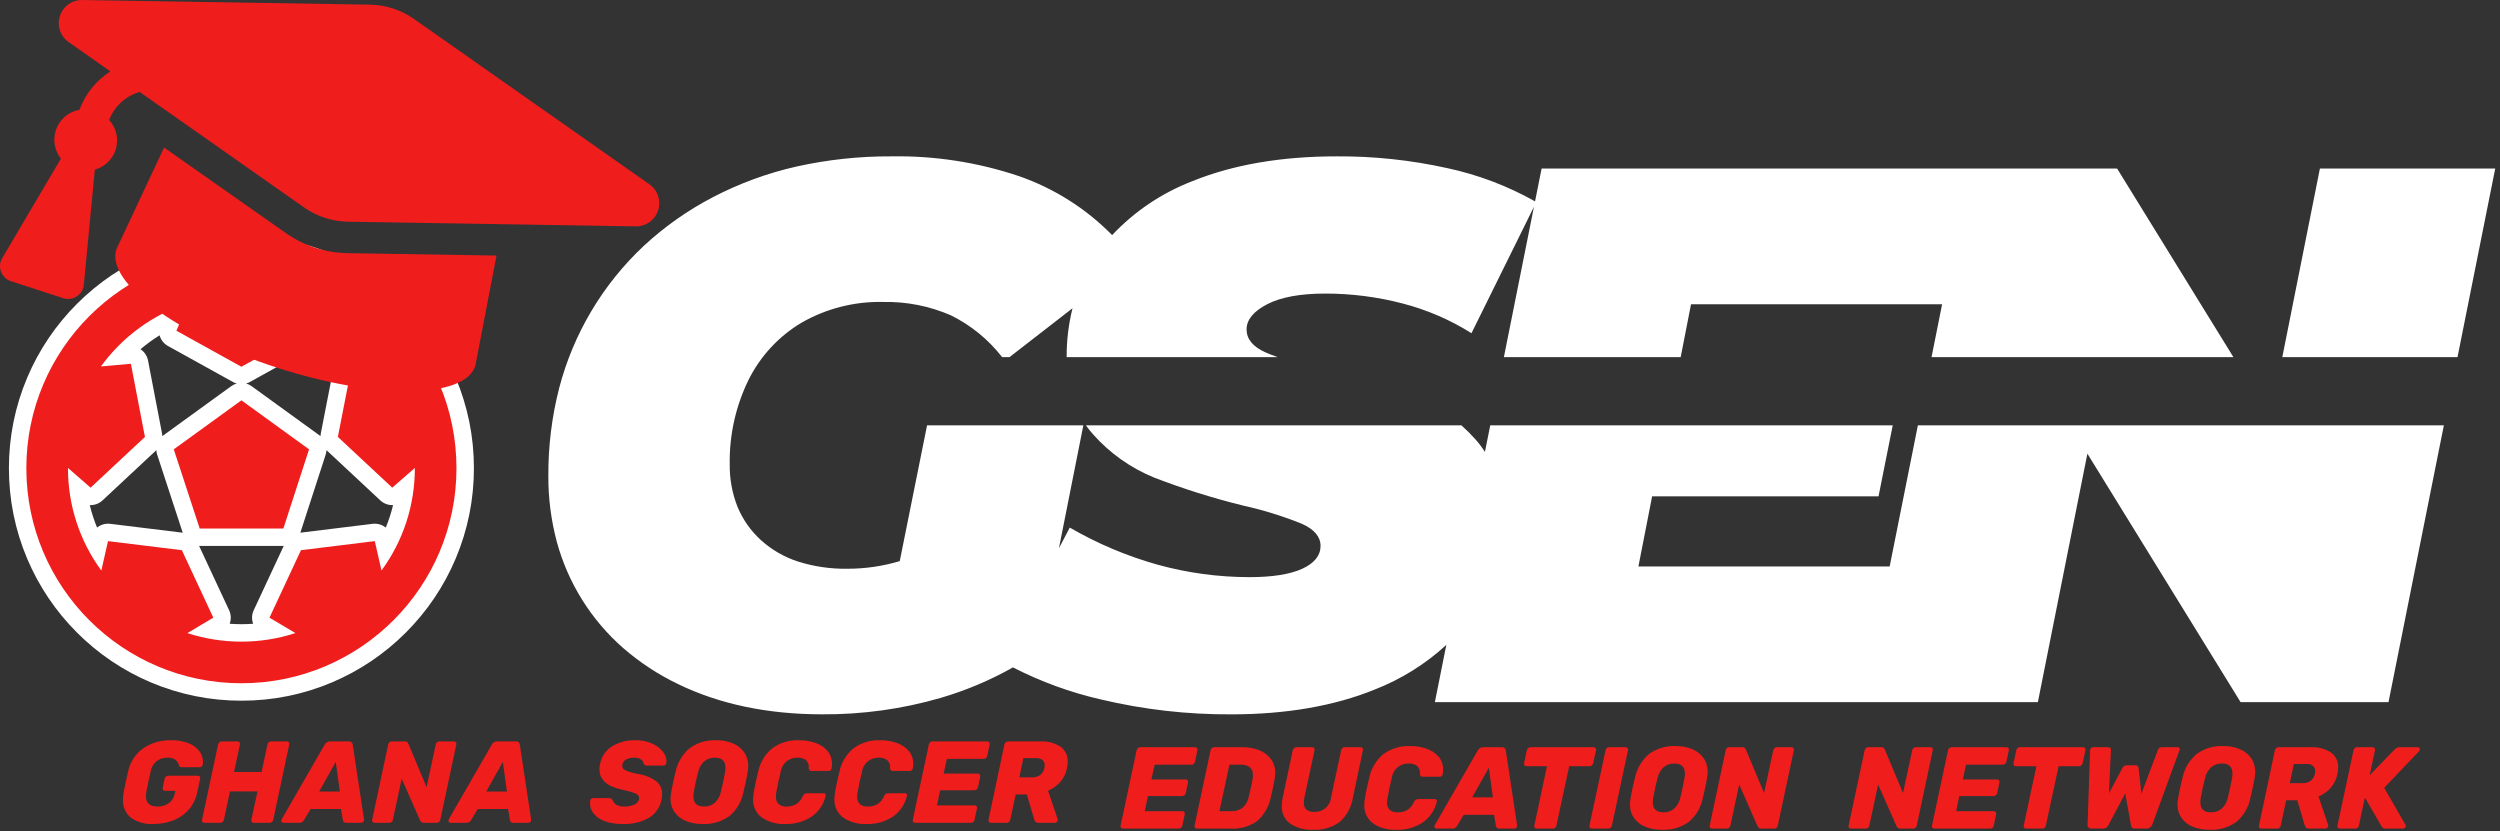 <?xml version="1.0" encoding="UTF-8" standalone="no"?><!DOCTYPE svg PUBLIC "-//W3C//DTD SVG 1.1//EN" "http://www.w3.org/Graphics/SVG/1.1/DTD/svg11.dtd"><svg width="100%" height="100%" viewBox="0 0 430 143" version="1.1" xmlns="http://www.w3.org/2000/svg" xmlns:xlink="http://www.w3.org/1999/xlink" xml:space="preserve" xmlns:serif="http://www.serif.com/" style="fill-rule:evenodd;clip-rule:evenodd;stroke-linejoin:round;stroke-miterlimit:1.414;"><rect x="0" y="0" width="430" height="143" fill="#333333" stroke="none"/><g><path d="M26.391,141.723c-1.378,0.089 -2.746,-0.292 -3.88,-1.08c-0.926,-0.762 -1.432,-1.923 -1.36,-3.12c0.003,-0.416 0.043,-0.831 0.12,-1.24c0.2,-1.093 0.46,-2.313 0.78,-3.66c0.346,-1.577 1.265,-2.972 2.58,-3.91c1.419,-0.96 3.107,-1.447 4.82,-1.39c1.024,-0.027 2.044,0.15 3,0.52c0.732,0.276 1.373,0.75 1.85,1.37c0.389,0.516 0.603,1.144 0.61,1.79c0.006,0.174 -0.008,0.349 -0.04,0.52c-0.015,0.124 -0.08,0.236 -0.18,0.31c-0.095,0.082 -0.215,0.128 -0.34,0.13l-3.1,0c-0.105,0.007 -0.209,-0.017 -0.3,-0.07c-0.072,-0.053 -0.128,-0.126 -0.16,-0.21c-0.08,-0.373 -0.28,-0.711 -0.57,-0.96c-0.406,-0.3 -0.907,-0.442 -1.41,-0.4c-1.436,-0.075 -2.705,0.976 -2.9,2.4c-0.24,1 -0.487,2.153 -0.74,3.46c-0.043,0.245 -0.07,0.492 -0.08,0.74c0,1.2 0.667,1.8 2,1.8c0.695,0.02 1.378,-0.184 1.95,-0.58c0.565,-0.428 0.942,-1.059 1.05,-1.76l0.08,-0.36l-1.8,0c-0.128,0.009 -0.252,-0.048 -0.33,-0.15c-0.075,-0.108 -0.093,-0.246 -0.05,-0.37l0.32,-1.56c0.026,-0.146 0.104,-0.277 0.22,-0.37c0.111,-0.096 0.253,-0.15 0.4,-0.15l5.1,0c0.128,-0.008 0.252,0.048 0.33,0.15c0.075,0.108 0.1,0.243 0.07,0.37l-0.5,2.32c-0.214,1.08 -0.699,2.089 -1.41,2.93c-0.713,0.829 -1.615,1.474 -2.63,1.88c-1.113,0.445 -2.302,0.666 -3.5,0.65Zm8.78,-0.2c-0.129,0.008 -0.254,-0.044 -0.34,-0.14c-0.082,-0.1 -0.112,-0.234 -0.08,-0.36l2.76,-12.98c0.026,-0.146 0.104,-0.277 0.22,-0.37c0.111,-0.096 0.253,-0.15 0.4,-0.15l2.72,0c0.131,-0.007 0.257,0.049 0.34,0.15c0.081,0.105 0.111,0.241 0.08,0.37l-1.02,4.74l4.74,0l1.02,-4.74c0.025,-0.144 0.099,-0.275 0.21,-0.37c0.106,-0.097 0.246,-0.151 0.39,-0.15l2.74,0c0.128,-0.008 0.252,0.048 0.33,0.15c0.075,0.108 0.1,0.243 0.07,0.37l-2.76,12.98c-0.025,0.144 -0.104,0.273 -0.22,0.36c-0.107,0.089 -0.241,0.138 -0.38,0.14l-2.74,0c-0.131,0.007 -0.257,-0.049 -0.34,-0.15c-0.08,-0.098 -0.109,-0.227 -0.08,-0.35l1.06,-4.9l-4.74,0l-1.04,4.9c-0.025,0.144 -0.104,0.273 -0.22,0.36c-0.113,0.091 -0.255,0.141 -0.4,0.14l-2.72,0Zm13.6,0c-0.105,0.006 -0.207,-0.034 -0.28,-0.11c-0.067,-0.074 -0.103,-0.17 -0.1,-0.27c0.003,-0.077 0.023,-0.152 0.06,-0.22l7.38,-12.82c0.171,-0.352 0.529,-0.577 0.92,-0.58l3.24,0c0.023,-0.003 0.047,-0.004 0.07,-0.004c0.325,0 0.596,0.26 0.61,0.584l1.94,12.82c0.022,0.157 -0.022,0.316 -0.12,0.44c-0.09,0.105 -0.222,0.164 -0.36,0.16l-2.54,0c-0.025,0.004 -0.051,0.006 -0.077,0.006c-0.276,0 -0.512,-0.211 -0.543,-0.486l-0.32,-1.9l-5.22,0l-1.16,1.94c-0.154,0.274 -0.446,0.443 -0.76,0.44l-2.74,0Zm6.12,-5.38l3.56,0l-0.7,-5.1l-2.86,5.1Zm9.54,5.38c-0.129,0.008 -0.254,-0.044 -0.34,-0.14c-0.082,-0.1 -0.112,-0.234 -0.08,-0.36l2.76,-12.98c0.025,-0.144 0.099,-0.275 0.21,-0.37c0.106,-0.097 0.246,-0.151 0.39,-0.15l2.24,0c0.27,-0.039 0.532,0.121 0.62,0.38l3.14,7.5l1.58,-7.36c0.025,-0.144 0.099,-0.275 0.21,-0.37c0.106,-0.097 0.246,-0.151 0.39,-0.15l2.54,0c0.128,-0.008 0.252,0.048 0.33,0.15c0.075,0.108 0.1,0.243 0.07,0.37l-2.76,12.96c-0.025,0.144 -0.099,0.275 -0.21,0.37c-0.106,0.097 -0.246,0.151 -0.39,0.15l-2.24,0c-0.142,0.013 -0.285,-0.026 -0.4,-0.11c-0.085,-0.08 -0.159,-0.17 -0.22,-0.27l-3.18,-7.2l-1.52,7.08c-0.025,0.144 -0.104,0.273 -0.22,0.36c-0.107,0.089 -0.241,0.138 -0.38,0.14l-2.54,0Zm13.08,0c-0.105,0.006 -0.207,-0.034 -0.28,-0.11c-0.067,-0.074 -0.103,-0.17 -0.1,-0.27c0.003,-0.077 0.023,-0.152 0.06,-0.22l7.38,-12.82c0.171,-0.352 0.529,-0.577 0.92,-0.58l3.24,0c0.023,-0.003 0.047,-0.004 0.07,-0.004c0.325,0 0.596,0.26 0.61,0.584l1.94,12.82c0.022,0.157 -0.022,0.316 -0.12,0.44c-0.09,0.105 -0.222,0.164 -0.36,0.16l-2.54,0c-0.025,0.004 -0.051,0.006 -0.077,0.006c-0.276,0 -0.512,-0.211 -0.543,-0.486l-0.32,-1.9l-5.22,0l-1.16,1.94c-0.154,0.274 -0.446,0.443 -0.76,0.44l-2.74,0Zm6.12,-5.38l3.56,0l-0.7,-5.1l-2.86,5.1Z" style="fill:#f01d1d;fill-rule:nonzero;"/><path d="M107.061,141.723c-1.034,0.025 -2.064,-0.137 -3.04,-0.48c-0.739,-0.25 -1.395,-0.696 -1.9,-1.29c-0.414,-0.504 -0.64,-1.137 -0.64,-1.79c0.004,-0.16 0.018,-0.321 0.04,-0.48c0.013,-0.119 0.074,-0.228 0.17,-0.3c0.092,-0.077 0.209,-0.12 0.33,-0.12l2.68,0c0.135,-0.008 0.269,0.019 0.39,0.08c0.108,0.075 0.199,0.17 0.27,0.28c0.116,0.332 0.347,0.612 0.65,0.79c0.412,0.228 0.88,0.335 1.35,0.31c0.601,0.024 1.199,-0.089 1.75,-0.33c0.396,-0.162 0.695,-0.498 0.81,-0.91c0.015,-0.072 0.022,-0.146 0.02,-0.22c-0.022,-0.364 -0.271,-0.676 -0.62,-0.78c-0.726,-0.279 -1.476,-0.493 -2.24,-0.64c-2.653,-0.547 -3.98,-1.72 -3.98,-3.52c0.001,-0.33 0.041,-0.659 0.12,-0.98c0.241,-1.215 0.967,-2.281 2.01,-2.95c1.246,-0.76 2.691,-1.133 4.15,-1.07c0.935,-0.016 1.862,0.168 2.72,0.54c0.723,0.303 1.363,0.772 1.87,1.37c0.411,0.462 0.648,1.053 0.67,1.67c-0.005,0.114 -0.019,0.228 -0.04,0.34c-0.025,0.116 -0.08,0.223 -0.16,0.31c-0.076,0.085 -0.186,0.133 -0.3,0.13l-2.84,0c-0.256,0.021 -0.498,-0.124 -0.6,-0.36c-0.037,-0.297 -0.211,-0.56 -0.47,-0.71c-0.339,-0.207 -0.733,-0.308 -1.13,-0.29c-0.481,-0.021 -0.96,0.083 -1.39,0.3c-0.34,0.183 -0.585,0.504 -0.67,0.88c-0.015,0.072 -0.022,0.146 -0.02,0.22c0.015,0.342 0.231,0.645 0.55,0.77c0.63,0.276 1.292,0.474 1.97,0.59c1.184,0.151 2.316,0.583 3.3,1.26c0.68,0.532 1.066,1.357 1.04,2.22c0.005,0.33 -0.029,0.658 -0.1,0.98c-0.241,1.297 -1.024,2.433 -2.15,3.12c-1.396,0.77 -2.978,1.137 -4.57,1.06Zm13.74,0c-0.954,0.016 -1.901,-0.154 -2.79,-0.5c-0.776,-0.3 -1.452,-0.813 -1.95,-1.48c-0.495,-0.7 -0.747,-1.543 -0.72,-2.4c0.007,-0.355 0.04,-0.71 0.1,-1.06c0.227,-1.293 0.473,-2.447 0.74,-3.46c0.325,-1.599 1.173,-3.045 2.41,-4.11c1.342,-0.986 2.986,-1.478 4.65,-1.39c0.952,-0.014 1.897,0.163 2.78,0.52c0.785,0.314 1.465,0.845 1.96,1.53c0.492,0.713 0.744,1.564 0.72,2.43c-0.006,0.342 -0.039,0.683 -0.1,1.02c-0.187,1.08 -0.433,2.233 -0.74,3.46c-0.315,1.597 -1.166,3.04 -2.41,4.09c-1.353,0.962 -2.993,1.437 -4.65,1.35Zm0.3,-3c0.666,0.019 1.317,-0.205 1.83,-0.63c0.553,-0.513 0.928,-1.189 1.07,-1.93c0.293,-1.213 0.527,-2.307 0.7,-3.28c0.054,-0.27 0.08,-0.545 0.08,-0.82c0,-1.16 -0.607,-1.74 -1.82,-1.74c-0.666,-0.019 -1.317,0.205 -1.83,0.63c-0.553,0.513 -0.928,1.189 -1.07,1.93c-0.227,0.84 -0.467,1.933 -0.72,3.28c-0.054,0.27 -0.081,0.545 -0.08,0.82c0,1.16 0.613,1.74 1.84,1.74Zm13.92,3c-1.415,0.073 -2.816,-0.317 -3.99,-1.11c-1,-0.754 -1.56,-1.96 -1.49,-3.21c0.005,-0.369 0.039,-0.736 0.1,-1.1c0.16,-0.96 0.413,-2.147 0.76,-3.56c0.325,-1.584 1.182,-3.011 2.43,-4.04c1.342,-0.971 2.975,-1.457 4.63,-1.38c0.971,-0.012 1.936,0.151 2.85,0.48c0.792,0.273 1.496,0.753 2.04,1.39c0.501,0.61 0.768,1.381 0.75,2.17c0.002,0.275 -0.025,0.55 -0.08,0.82c-0.024,0.115 -0.084,0.22 -0.17,0.3c-0.084,0.079 -0.195,0.122 -0.31,0.12l-2.88,0c-0.145,0.012 -0.29,-0.027 -0.41,-0.11c-0.102,-0.111 -0.156,-0.259 -0.15,-0.41c0.065,-0.505 -0.118,-1.012 -0.49,-1.36c-0.425,-0.292 -0.936,-0.433 -1.45,-0.4c-1.47,-0.05 -2.745,1.058 -2.9,2.52c-0.28,1.107 -0.52,2.227 -0.72,3.36c-0.053,0.264 -0.08,0.531 -0.08,0.8c-0.044,0.483 0.124,0.961 0.46,1.31c0.394,0.302 0.885,0.448 1.38,0.41c0.569,0.014 1.132,-0.124 1.63,-0.4c0.509,-0.324 0.904,-0.8 1.13,-1.36c0.063,-0.16 0.166,-0.301 0.3,-0.41c0.132,-0.08 0.286,-0.118 0.44,-0.11l2.88,0c0.107,-0.006 0.21,0.039 0.28,0.12c0.067,0.084 0.09,0.196 0.06,0.3c-0.33,1.449 -1.185,2.725 -2.4,3.58c-1.362,0.897 -2.971,1.344 -4.6,1.28Zm13.98,0c-1.415,0.073 -2.816,-0.317 -3.99,-1.11c-1,-0.754 -1.56,-1.96 -1.49,-3.21c0.005,-0.369 0.039,-0.736 0.1,-1.1c0.16,-0.96 0.413,-2.147 0.76,-3.56c0.325,-1.584 1.182,-3.011 2.43,-4.04c1.342,-0.971 2.975,-1.457 4.63,-1.38c0.971,-0.012 1.936,0.151 2.85,0.48c0.792,0.273 1.496,0.753 2.04,1.39c0.501,0.61 0.768,1.381 0.75,2.17c0.002,0.275 -0.025,0.55 -0.08,0.82c-0.024,0.115 -0.084,0.22 -0.17,0.3c-0.084,0.079 -0.195,0.122 -0.31,0.12l-2.88,0c-0.145,0.012 -0.29,-0.027 -0.41,-0.11c-0.102,-0.111 -0.156,-0.259 -0.15,-0.41c0.065,-0.505 -0.118,-1.012 -0.49,-1.36c-0.425,-0.292 -0.936,-0.433 -1.45,-0.4c-1.47,-0.05 -2.745,1.058 -2.9,2.52c-0.28,1.107 -0.52,2.227 -0.72,3.36c-0.053,0.264 -0.08,0.531 -0.08,0.8c-0.044,0.483 0.124,0.961 0.46,1.31c0.394,0.302 0.885,0.448 1.38,0.41c0.569,0.014 1.132,-0.124 1.63,-0.4c0.509,-0.324 0.904,-0.8 1.13,-1.36c0.063,-0.16 0.166,-0.301 0.3,-0.41c0.132,-0.08 0.286,-0.118 0.44,-0.11l2.88,0c0.107,-0.006 0.21,0.039 0.28,0.12c0.067,0.084 0.09,0.196 0.06,0.3c-0.33,1.449 -1.185,2.725 -2.4,3.58c-1.362,0.897 -2.971,1.344 -4.6,1.28Zm8.42,-0.2c-0.129,0.008 -0.254,-0.044 -0.34,-0.14c-0.082,-0.1 -0.112,-0.234 -0.08,-0.36l2.76,-12.98c0.026,-0.146 0.104,-0.277 0.22,-0.37c0.111,-0.096 0.253,-0.15 0.4,-0.15l9.44,0c0.128,-0.008 0.252,0.048 0.33,0.15c0.075,0.108 0.1,0.243 0.07,0.37l-0.42,1.98c-0.025,0.144 -0.104,0.273 -0.22,0.36c-0.113,0.091 -0.255,0.141 -0.4,0.14l-6.32,0l-0.56,2.54l5.9,0c0.128,-0.008 0.252,0.048 0.33,0.15c0.075,0.108 0.1,0.243 0.07,0.37l-0.38,1.82c-0.026,0.146 -0.104,0.277 -0.22,0.37c-0.111,0.097 -0.253,0.15 -0.4,0.15l-5.9,0l-0.54,2.6l6.48,0c0.128,-0.008 0.252,0.048 0.33,0.15c0.075,0.108 0.1,0.243 0.07,0.37l-0.42,1.98c-0.025,0.144 -0.104,0.273 -0.22,0.36c-0.107,0.089 -0.241,0.138 -0.38,0.14l-9.6,0Zm12.98,0c-0.12,0.006 -0.235,-0.046 -0.31,-0.14c-0.076,-0.103 -0.101,-0.236 -0.07,-0.36l2.74,-12.98c0.026,-0.146 0.104,-0.277 0.22,-0.37c0.111,-0.096 0.253,-0.15 0.4,-0.15l5.5,0c1.238,-0.076 2.47,0.239 3.52,0.9c0.823,0.594 1.29,1.567 1.24,2.58c-0.003,0.37 -0.043,0.738 -0.12,1.1c-0.161,0.881 -0.555,1.702 -1.14,2.38c-0.583,0.66 -1.308,1.18 -2.12,1.52l1.66,4.88c0.025,0.071 0.032,0.146 0.02,0.22c-0.026,0.119 -0.094,0.226 -0.19,0.3c-0.093,0.077 -0.209,0.12 -0.33,0.12l-2.82,0c-0.336,0.027 -0.641,-0.208 -0.7,-0.54l-1.28,-4.34l-1.92,0l-0.94,4.38c-0.025,0.144 -0.104,0.273 -0.22,0.36c-0.113,0.091 -0.255,0.141 -0.4,0.14l-2.74,0Zm7.14,-7.82c0.502,0.023 0.997,-0.129 1.4,-0.43c0.368,-0.3 0.616,-0.722 0.7,-1.19c0.031,-0.151 0.044,-0.306 0.04,-0.46c0.016,-0.335 -0.116,-0.66 -0.36,-0.89c-0.306,-0.242 -0.692,-0.359 -1.08,-0.33l-2.22,0l-0.7,3.3l2.22,0Z" style="fill:#f01d1d;fill-rule:nonzero;"/><path d="M193.161,142.523c-0.129,0.008 -0.254,-0.044 -0.34,-0.14c-0.082,-0.1 -0.112,-0.234 -0.08,-0.36l2.76,-12.98c0.026,-0.146 0.104,-0.277 0.22,-0.37c0.111,-0.096 0.253,-0.15 0.4,-0.15l9.44,0c0.128,-0.008 0.252,0.048 0.33,0.15c0.075,0.108 0.1,0.243 0.07,0.37l-0.42,1.98c-0.025,0.144 -0.104,0.273 -0.22,0.36c-0.113,0.091 -0.255,0.141 -0.4,0.14l-6.32,0l-0.56,2.54l5.9,0c0.128,-0.008 0.252,0.048 0.33,0.15c0.075,0.108 0.1,0.243 0.07,0.37l-0.38,1.82c-0.026,0.146 -0.104,0.277 -0.22,0.37c-0.111,0.097 -0.253,0.15 -0.4,0.15l-5.9,0l-0.54,2.6l6.48,0c0.128,-0.008 0.252,0.048 0.33,0.15c0.075,0.108 0.1,0.243 0.07,0.37l-0.42,1.98c-0.025,0.144 -0.104,0.273 -0.22,0.36c-0.107,0.089 -0.241,0.138 -0.38,0.14l-9.6,0Zm12.72,0c-0.129,0.008 -0.254,-0.044 -0.34,-0.14c-0.082,-0.1 -0.112,-0.234 -0.08,-0.36l2.76,-12.98c0.026,-0.146 0.104,-0.277 0.22,-0.37c0.111,-0.096 0.253,-0.15 0.4,-0.15l4.92,0c0.972,-0.015 1.937,0.162 2.84,0.52c0.794,0.312 1.487,0.838 2,1.52c0.503,0.697 0.763,1.541 0.74,2.4c-0.006,0.342 -0.039,0.683 -0.1,1.02c-0.187,1.08 -0.4,2.1 -0.64,3.06c-0.307,1.609 -1.133,3.074 -2.35,4.17c-1.368,0.958 -3.024,1.42 -4.69,1.31l-5.68,0Zm5.88,-3c0.709,0.037 1.41,-0.175 1.98,-0.6c0.554,-0.506 0.927,-1.181 1.06,-1.92c0.28,-1.187 0.493,-2.18 0.64,-2.98c0.038,-0.238 0.058,-0.479 0.06,-0.72c0.039,-0.504 -0.157,-0.999 -0.53,-1.34c-0.47,-0.328 -1.039,-0.483 -1.61,-0.44l-1.9,0l-1.72,8l2.02,0Zm14.02,3.2c-1.362,0.064 -2.709,-0.304 -3.85,-1.05c-0.988,-0.716 -1.544,-1.891 -1.47,-3.11c0.006,-0.457 0.06,-0.913 0.16,-1.36l1.74,-8.16c0.025,-0.144 0.099,-0.275 0.21,-0.37c0.106,-0.097 0.246,-0.151 0.39,-0.15l2.74,0c0.128,-0.008 0.252,0.048 0.33,0.15c0.075,0.108 0.1,0.243 0.07,0.37l-1.74,8.12c-0.059,0.29 -0.093,0.584 -0.1,0.88c-0.038,0.448 0.123,0.891 0.44,1.21c0.398,0.293 0.888,0.431 1.38,0.39c1.455,0.073 2.726,-1.029 2.86,-2.48l1.74,-8.12c0.025,-0.144 0.099,-0.275 0.21,-0.37c0.106,-0.097 0.246,-0.151 0.39,-0.15l2.74,0c0.128,-0.008 0.252,0.048 0.33,0.15c0.075,0.108 0.1,0.243 0.07,0.37l-1.72,8.16c-0.252,1.62 -1.063,3.103 -2.29,4.19c-1.346,0.958 -2.981,1.428 -4.63,1.33Zm14.36,0c-1.415,0.073 -2.816,-0.317 -3.99,-1.11c-1,-0.754 -1.56,-1.96 -1.49,-3.21c0.005,-0.369 0.039,-0.736 0.1,-1.1c0.16,-0.96 0.413,-2.147 0.76,-3.56c0.325,-1.584 1.182,-3.011 2.43,-4.04c1.342,-0.971 2.975,-1.457 4.63,-1.38c0.971,-0.012 1.936,0.151 2.85,0.48c0.792,0.273 1.496,0.753 2.04,1.39c0.501,0.61 0.768,1.381 0.75,2.17c0.002,0.275 -0.025,0.55 -0.08,0.82c-0.024,0.115 -0.084,0.22 -0.17,0.3c-0.084,0.079 -0.195,0.122 -0.31,0.12l-2.88,0c-0.145,0.012 -0.29,-0.027 -0.41,-0.11c-0.102,-0.111 -0.156,-0.259 -0.15,-0.41c0.065,-0.505 -0.118,-1.012 -0.49,-1.36c-0.425,-0.292 -0.936,-0.433 -1.45,-0.4c-1.47,-0.05 -2.745,1.058 -2.9,2.52c-0.28,1.107 -0.52,2.227 -0.72,3.36c-0.053,0.264 -0.08,0.531 -0.08,0.8c-0.044,0.483 0.124,0.961 0.46,1.31c0.394,0.302 0.885,0.448 1.38,0.41c0.569,0.014 1.132,-0.124 1.63,-0.4c0.509,-0.324 0.904,-0.8 1.13,-1.36c0.063,-0.16 0.166,-0.301 0.3,-0.41c0.132,-0.08 0.286,-0.118 0.44,-0.11l2.88,0c0.107,-0.006 0.21,0.039 0.28,0.12c0.067,0.084 0.09,0.196 0.06,0.3c-0.33,1.449 -1.185,2.725 -2.4,3.58c-1.362,0.897 -2.971,1.344 -4.6,1.28Zm6.96,-0.2c-0.105,0.006 -0.207,-0.034 -0.28,-0.11c-0.067,-0.074 -0.103,-0.17 -0.1,-0.27c0.003,-0.077 0.023,-0.152 0.06,-0.22l7.38,-12.82c0.171,-0.352 0.529,-0.577 0.92,-0.58l3.24,0c0.023,-0.003 0.047,-0.004 0.07,-0.004c0.325,0 0.596,0.26 0.61,0.584l1.94,12.82c0.022,0.157 -0.022,0.316 -0.12,0.44c-0.09,0.105 -0.222,0.164 -0.36,0.16l-2.54,0c-0.025,0.004 -0.051,0.006 -0.077,0.006c-0.276,0 -0.512,-0.211 -0.543,-0.486l-0.32,-1.9l-5.22,0l-1.16,1.94c-0.154,0.274 -0.446,0.443 -0.76,0.44l-2.74,0Zm6.12,-5.38l3.56,0l-0.7,-5.1l-2.86,5.1Zm11.1,5.38c-0.129,0.008 -0.254,-0.044 -0.34,-0.14c-0.082,-0.1 -0.112,-0.234 -0.08,-0.36l2.18,-10.24l-3.52,0c-0.129,0.008 -0.254,-0.044 -0.34,-0.14c-0.082,-0.1 -0.112,-0.234 -0.08,-0.36l0.48,-2.24c0.026,-0.146 0.104,-0.277 0.22,-0.37c0.111,-0.096 0.253,-0.15 0.4,-0.15l10.86,0c0.131,-0.007 0.257,0.049 0.34,0.15c0.081,0.105 0.111,0.241 0.08,0.37l-0.5,2.24c-0.024,0.142 -0.099,0.27 -0.21,0.36c-0.109,0.092 -0.248,0.141 -0.39,0.14l-3.52,0l-2.2,10.24c-0.024,0.142 -0.099,0.27 -0.21,0.36c-0.109,0.092 -0.248,0.141 -0.39,0.14l-2.78,0Zm9.46,0c-0.128,0.009 -0.252,-0.048 -0.33,-0.15c-0.074,-0.101 -0.099,-0.229 -0.07,-0.35l2.78,-13c0.024,-0.141 0.098,-0.27 0.21,-0.36c0.109,-0.091 0.247,-0.141 0.39,-0.14l2.84,0c0.125,-0.003 0.246,0.048 0.33,0.14c0.087,0.098 0.121,0.233 0.09,0.36l-2.78,13c-0.025,0.144 -0.104,0.273 -0.22,0.36c-0.107,0.089 -0.241,0.138 -0.38,0.14l-2.86,0Zm12.04,0.2c-0.954,0.016 -1.901,-0.154 -2.79,-0.5c-0.776,-0.3 -1.452,-0.813 -1.95,-1.48c-0.495,-0.7 -0.747,-1.543 -0.72,-2.4c0.007,-0.355 0.04,-0.71 0.1,-1.06c0.227,-1.293 0.473,-2.447 0.74,-3.46c0.325,-1.599 1.173,-3.045 2.41,-4.11c1.342,-0.986 2.986,-1.478 4.65,-1.39c0.952,-0.014 1.897,0.163 2.78,0.52c0.785,0.314 1.465,0.845 1.96,1.53c0.492,0.713 0.744,1.564 0.72,2.43c-0.006,0.342 -0.039,0.683 -0.1,1.02c-0.187,1.08 -0.433,2.233 -0.74,3.46c-0.315,1.597 -1.166,3.04 -2.41,4.09c-1.353,0.962 -2.993,1.437 -4.65,1.35Zm0.3,-3c0.666,0.019 1.317,-0.205 1.83,-0.63c0.553,-0.513 0.928,-1.189 1.07,-1.93c0.293,-1.213 0.527,-2.307 0.7,-3.28c0.054,-0.27 0.08,-0.545 0.08,-0.82c0,-1.16 -0.607,-1.74 -1.82,-1.74c-0.666,-0.019 -1.317,0.205 -1.83,0.63c-0.553,0.513 -0.928,1.189 -1.07,1.93c-0.227,0.84 -0.467,1.933 -0.72,3.28c-0.054,0.27 -0.081,0.545 -0.08,0.82c0,1.16 0.613,1.74 1.84,1.74Zm8.36,2.8c-0.129,0.008 -0.254,-0.044 -0.34,-0.14c-0.082,-0.1 -0.112,-0.234 -0.08,-0.36l2.76,-12.98c0.025,-0.144 0.099,-0.275 0.21,-0.37c0.106,-0.097 0.246,-0.151 0.39,-0.15l2.24,0c0.27,-0.039 0.532,0.121 0.62,0.38l3.14,7.5l1.58,-7.36c0.025,-0.144 0.099,-0.275 0.21,-0.37c0.106,-0.097 0.246,-0.151 0.39,-0.15l2.54,0c0.128,-0.008 0.252,0.048 0.33,0.15c0.075,0.108 0.1,0.243 0.07,0.37l-2.76,12.96c-0.025,0.144 -0.099,0.275 -0.21,0.37c-0.106,0.097 -0.246,0.151 -0.39,0.15l-2.24,0c-0.142,0.013 -0.285,-0.026 -0.4,-0.11c-0.085,-0.08 -0.159,-0.17 -0.22,-0.27l-3.18,-7.2l-1.52,7.08c-0.025,0.144 -0.104,0.273 -0.22,0.36c-0.107,0.089 -0.241,0.138 -0.38,0.14l-2.54,0Z" style="fill:#f01d1d;fill-rule:nonzero;"/><path d="M318.381,142.523c-0.129,0.008 -0.254,-0.044 -0.34,-0.14c-0.082,-0.1 -0.112,-0.234 -0.08,-0.36l2.76,-12.98c0.025,-0.144 0.099,-0.275 0.21,-0.37c0.106,-0.097 0.246,-0.151 0.39,-0.15l2.24,0c0.27,-0.039 0.532,0.121 0.62,0.38l3.14,7.5l1.58,-7.36c0.025,-0.144 0.099,-0.275 0.21,-0.37c0.106,-0.097 0.246,-0.151 0.39,-0.15l2.54,0c0.128,-0.008 0.252,0.048 0.33,0.15c0.075,0.108 0.1,0.243 0.07,0.37l-2.76,12.96c-0.025,0.144 -0.099,0.275 -0.21,0.37c-0.106,0.097 -0.246,0.151 -0.39,0.15l-2.24,0c-0.142,0.013 -0.285,-0.026 -0.4,-0.11c-0.085,-0.08 -0.159,-0.17 -0.22,-0.27l-3.18,-7.2l-1.52,7.08c-0.025,0.144 -0.104,0.273 -0.22,0.36c-0.107,0.089 -0.241,0.138 -0.38,0.14l-2.54,0Zm14.34,0c-0.129,0.008 -0.254,-0.044 -0.34,-0.14c-0.082,-0.1 -0.112,-0.234 -0.08,-0.36l2.76,-12.98c0.026,-0.146 0.104,-0.277 0.22,-0.37c0.111,-0.096 0.253,-0.15 0.4,-0.15l9.44,0c0.128,-0.008 0.252,0.048 0.33,0.15c0.075,0.108 0.1,0.243 0.07,0.37l-0.42,1.98c-0.025,0.144 -0.104,0.273 -0.22,0.36c-0.113,0.091 -0.255,0.141 -0.4,0.14l-6.32,0l-0.56,2.54l5.9,0c0.128,-0.008 0.252,0.048 0.33,0.15c0.075,0.108 0.1,0.243 0.07,0.37l-0.38,1.82c-0.026,0.146 -0.104,0.277 -0.22,0.37c-0.111,0.097 -0.253,0.15 -0.4,0.15l-5.9,0l-0.54,2.6l6.48,0c0.128,-0.008 0.252,0.048 0.33,0.15c0.075,0.108 0.1,0.243 0.07,0.37l-0.42,1.98c-0.025,0.144 -0.104,0.273 -0.22,0.36c-0.107,0.089 -0.241,0.138 -0.38,0.14l-9.6,0Zm15.78,0c-0.129,0.008 -0.254,-0.044 -0.34,-0.14c-0.082,-0.1 -0.112,-0.234 -0.08,-0.36l2.18,-10.24l-3.52,0c-0.129,0.008 -0.254,-0.044 -0.34,-0.14c-0.082,-0.1 -0.112,-0.234 -0.08,-0.36l0.48,-2.24c0.026,-0.146 0.104,-0.277 0.22,-0.37c0.111,-0.096 0.253,-0.15 0.4,-0.15l10.86,0c0.131,-0.007 0.257,0.049 0.34,0.15c0.081,0.105 0.111,0.241 0.08,0.37l-0.5,2.24c-0.024,0.142 -0.099,0.27 -0.21,0.36c-0.109,0.092 -0.248,0.141 -0.39,0.14l-3.52,0l-2.2,10.24c-0.024,0.142 -0.099,0.27 -0.21,0.36c-0.109,0.092 -0.248,0.141 -0.39,0.14l-2.78,0Zm11.22,0c-0.186,0.011 -0.368,-0.058 -0.5,-0.19c-0.12,-0.125 -0.178,-0.297 -0.16,-0.47l0.44,-12.88c0.015,-0.124 0.076,-0.238 0.17,-0.32c0.094,-0.09 0.219,-0.141 0.35,-0.14l2.54,0c0.387,0 0.56,0.167 0.52,0.5l-0.34,7.44l2.28,-4.3c0.122,-0.315 0.422,-0.528 0.76,-0.54l1.5,0c0.013,-0.001 0.025,-0.001 0.038,-0.001c0.287,0 0.522,0.235 0.522,0.522c0,0.006 0,0.013 0,0.019l0.48,4.36l2.84,-7.54c0.035,-0.147 0.124,-0.276 0.25,-0.36c0.145,-0.074 0.307,-0.108 0.47,-0.1l2.7,0c0.092,-0.005 0.182,0.027 0.25,0.09c0.06,0.061 0.093,0.144 0.09,0.23c-0.005,0.062 -0.018,0.122 -0.04,0.18l-4.7,12.84c-0.08,0.187 -0.208,0.349 -0.37,0.47c-0.163,0.126 -0.364,0.193 -0.57,0.19l-2.06,0c-0.172,0.015 -0.343,-0.043 -0.47,-0.16c-0.096,-0.097 -0.156,-0.224 -0.17,-0.36l-1,-5.54l-2.94,5.54c-0.157,0.329 -0.496,0.534 -0.86,0.52l-2.02,0Zm20.28,0.2c-0.954,0.016 -1.901,-0.154 -2.79,-0.5c-0.776,-0.3 -1.452,-0.813 -1.95,-1.48c-0.495,-0.7 -0.747,-1.543 -0.72,-2.4c0.007,-0.355 0.04,-0.71 0.1,-1.06c0.227,-1.293 0.473,-2.447 0.74,-3.46c0.325,-1.599 1.173,-3.045 2.41,-4.11c1.342,-0.986 2.986,-1.478 4.65,-1.39c0.952,-0.014 1.897,0.163 2.78,0.52c0.785,0.314 1.465,0.845 1.96,1.53c0.492,0.713 0.744,1.564 0.72,2.43c-0.006,0.342 -0.039,0.683 -0.1,1.02c-0.187,1.08 -0.433,2.233 -0.74,3.46c-0.315,1.597 -1.166,3.04 -2.41,4.09c-1.353,0.962 -2.993,1.437 -4.65,1.35Zm0.3,-3c0.666,0.019 1.317,-0.205 1.83,-0.63c0.553,-0.513 0.928,-1.189 1.07,-1.93c0.293,-1.213 0.527,-2.307 0.7,-3.28c0.054,-0.27 0.08,-0.545 0.08,-0.82c0,-1.16 -0.607,-1.74 -1.82,-1.74c-0.666,-0.019 -1.317,0.205 -1.83,0.63c-0.553,0.513 -0.928,1.189 -1.07,1.93c-0.227,0.84 -0.467,1.933 -0.72,3.28c-0.054,0.27 -0.081,0.545 -0.08,0.82c0,1.16 0.613,1.74 1.84,1.74Zm8.62,2.8c-0.12,0.006 -0.235,-0.046 -0.31,-0.14c-0.076,-0.103 -0.101,-0.236 -0.07,-0.36l2.74,-12.98c0.026,-0.146 0.104,-0.277 0.22,-0.37c0.111,-0.096 0.253,-0.15 0.4,-0.15l5.5,0c1.238,-0.076 2.47,0.239 3.52,0.9c0.823,0.594 1.29,1.567 1.24,2.58c-0.003,0.37 -0.043,0.738 -0.12,1.1c-0.161,0.881 -0.555,1.702 -1.14,2.38c-0.583,0.66 -1.308,1.18 -2.12,1.52l1.66,4.88c0.025,0.071 0.032,0.146 0.02,0.22c-0.026,0.119 -0.094,0.226 -0.19,0.3c-0.093,0.077 -0.209,0.12 -0.33,0.12l-2.82,0c-0.336,0.027 -0.641,-0.208 -0.7,-0.54l-1.28,-4.34l-1.92,0l-0.94,4.38c-0.025,0.144 -0.104,0.273 -0.22,0.36c-0.113,0.091 -0.255,0.141 -0.4,0.14l-2.74,0Zm7.14,-7.82c0.502,0.023 0.997,-0.129 1.4,-0.43c0.368,-0.3 0.616,-0.722 0.7,-1.19c0.031,-0.151 0.044,-0.306 0.04,-0.46c0.016,-0.335 -0.116,-0.66 -0.36,-0.89c-0.306,-0.242 -0.692,-0.359 -1.08,-0.33l-2.22,0l-0.7,3.3l2.22,0Zm6.4,7.82c-0.129,0.008 -0.254,-0.044 -0.34,-0.14c-0.082,-0.1 -0.112,-0.234 -0.08,-0.36l2.76,-12.98c0.025,-0.144 0.099,-0.275 0.21,-0.37c0.106,-0.097 0.246,-0.151 0.39,-0.15l2.68,0c0.131,-0.007 0.257,0.049 0.34,0.15c0.081,0.105 0.111,0.241 0.08,0.37l-0.92,4.3l4.28,-4.42c0.206,-0.263 0.526,-0.412 0.86,-0.4l3.14,0c0.102,-0.007 0.202,0.033 0.27,0.11c0.061,0.077 0.093,0.172 0.09,0.27c0,0.106 -0.043,0.207 -0.12,0.28l-6.02,6.32l3.66,6.36c0.035,0.061 0.055,0.13 0.06,0.2c-0.003,0.125 -0.061,0.243 -0.16,0.32c-0.092,0.088 -0.213,0.137 -0.34,0.14l-2.96,0c-0.299,0.027 -0.585,-0.132 -0.72,-0.4l-2.86,-4.94l-1.04,4.84c-0.024,0.142 -0.099,0.27 -0.21,0.36c-0.103,0.089 -0.234,0.139 -0.37,0.14l-2.68,0Z" style="fill:#f01d1d;fill-rule:nonzero;"/><path d="M211.794,122.868c-7.549,0.043 -15.075,-0.816 -22.42,-2.558c-5.259,-1.202 -10.348,-3.056 -15.148,-5.517c-3.936,2.222 -8.114,3.984 -12.452,5.251c-6.625,1.915 -13.492,2.865 -20.388,2.82c-9.309,0 -17.624,-1.743 -24.715,-5.18c-3.422,-1.636 -6.608,-3.726 -9.473,-6.211c-5.52,-4.834 -9.494,-11.19 -11.423,-18.269c-0.989,-3.71 -1.48,-7.535 -1.459,-11.374c-0.026,-5.096 0.602,-10.175 1.869,-15.111c2.45,-9.354 7.496,-17.827 14.553,-24.437c3.574,-3.311 7.576,-6.128 11.9,-8.375c4.538,-2.365 9.363,-4.133 14.355,-5.261c5.358,-1.192 10.834,-1.78 16.323,-1.753c7.439,-0.126 14.846,1.019 21.9,3.386c6.068,2.1 11.569,5.577 16.07,10.157c3.851,-4.092 8.575,-7.265 13.82,-9.281c6.962,-2.828 15.299,-4.262 24.781,-4.262c6.415,-0.04 12.815,0.641 19.078,2.032c5.279,1.136 10.357,3.061 15.063,5.71l1.129,-5.642l98.99,0l20,32.433l-51.922,0l1.819,-9.095l-43.189,0l-1.775,9.095l-30.41,0l5.173,-25.863l-10.748,21.748c-3.668,-2.307 -7.671,-4.034 -11.866,-5.118c-4.347,-1.135 -8.821,-1.706 -13.313,-1.7c-4.262,0 -7.615,0.618 -9.964,1.836c-2.349,1.218 -3.54,2.673 -3.54,4.326c0,1.653 1.081,2.977 3.212,3.934c0.6,0.27 1.322,0.551 2.142,0.835l-36.3,0l0,-0.048c-0.013,-2.818 0.326,-5.626 1.011,-8.36l-10.84,8.408l-1.271,0c-2.359,-3.034 -5.376,-5.494 -8.823,-7.194c-3.679,-1.598 -7.66,-2.38 -11.669,-2.294c-4.889,-0.108 -9.717,1.116 -13.964,3.54c-3.952,2.342 -7.141,5.782 -9.178,9.9c-2.198,4.508 -3.3,9.472 -3.216,14.486c-0.035,2.508 0.424,4.999 1.349,7.331c0.904,2.182 2.281,4.135 4.032,5.72c1.846,1.665 4.025,2.919 6.391,3.68c2.724,0.856 5.568,1.271 8.424,1.23c3.063,0.01 6.112,-0.432 9.046,-1.312l4.7,-23.359l26.88,0l-4.2,21.154l1.863,-3.563c4.758,2.761 9.846,4.909 15.144,6.392c5.147,1.416 10.462,2.133 15.8,2.131c3.916,0 6.959,-0.485 9.046,-1.442c2.087,-0.957 3.148,-2.281 3.148,-3.934c0,-1.566 -1.081,-2.845 -3.212,-3.8c-3.295,-1.327 -6.694,-2.379 -10.162,-3.148c-5.166,-1.271 -10.246,-2.87 -15.209,-4.785c-4.05,-1.642 -7.665,-4.2 -10.56,-7.473c-0.435,-0.485 -0.841,-0.996 -1.215,-1.529l64.577,0c0.843,0.747 1.642,1.542 2.393,2.381c0.613,0.685 1.168,1.421 1.657,2.2l0.917,-4.583l69.227,0l-2.443,12.215l-38.941,0l-2.36,12.062l43.216,0l4.855,-24.277l90.468,0l-9.523,47.616l-25.437,0l-26.353,-42.741l-8.518,42.742l-103.715,0l1.97,-9.85c-3.597,3.305 -7.777,5.912 -12.328,7.687c-6.961,2.828 -15.254,4.261 -24.649,4.261Zm210.9,-61.444l-30.137,0l6.466,-32.431l30.156,0l-6.486,32.43l0.001,0.001Z" style="fill:#fff;fill-rule:nonzero;"/><g><path d="M41.522,119.02c-5.196,0 -10.237,-1.018 -14.983,-3.026c-4.584,-1.939 -8.7,-4.714 -12.234,-8.248c-3.535,-3.535 -6.31,-7.651 -8.249,-12.234c-2.007,-4.747 -3.025,-9.788 -3.025,-14.983c0,-5.196 1.018,-10.237 3.025,-14.983c1.939,-4.584 4.714,-8.7 8.249,-12.234c3.534,-3.535 7.65,-6.31 12.234,-8.248c4.746,-2.008 9.787,-3.026 14.983,-3.026c5.195,0 10.236,1.018 14.983,3.026c4.583,1.938 8.699,4.713 12.234,8.248c3.534,3.534 6.309,7.65 8.248,12.234c2.008,4.746 3.025,9.787 3.025,14.983c0,5.195 -1.017,10.236 -3.025,14.983c-1.939,4.583 -4.714,8.699 -8.248,12.234c-3.535,3.534 -7.651,6.309 -12.234,8.248c-4.747,2.008 -9.788,3.026 -14.983,3.026Zm-5.434,-10.677c1.78,0.344 3.598,0.518 5.434,0.518c1.836,0 3.653,-0.174 5.434,-0.518l-1.371,-0.815l-1.166,-0.694l0.574,-1.23l5.414,-11.608l0.352,-0.753l0.825,-0.102l12.699,-1.558l1.345,-0.165l0.659,2.899c1.788,-3.196 2.925,-6.696 3.362,-10.354l-1.198,1.046l-1.02,0.89l-0.99,-0.924l-9.349,-8.725l-0.608,-0.568l0.16,-0.816l2.454,-12.582l0.259,-1.328l1.347,0.121l1.548,0.139c-1.24,-1.331 -2.603,-2.54 -4.075,-3.613c-1.49,-1.086 -3.072,-2.019 -4.729,-2.788l0.633,1.479l0.532,1.246l-1.185,0.656l-11.179,6.194l-0.727,0.402l-0.727,-0.402l-11.18,-6.194l-1.185,-0.656l0.533,-1.246l0.632,-1.479c-1.654,0.769 -3.234,1.699 -4.723,2.784c-1.475,1.075 -2.84,2.286 -4.083,3.619l1.59,-0.141l1.351,-0.12l0.255,1.331l2.416,12.582l0.156,0.814l-0.606,0.566l-9.349,8.725l-0.99,0.924l-1.02,-0.89l-1.198,-1.046c0.437,3.658 1.574,7.158 3.363,10.354l0.358,-1.577l0.301,-1.322l14.044,1.723l0.825,0.102l0.351,0.753l5.415,11.608l0.573,1.23l-1.166,0.694l-1.37,0.815Zm13.739,-15.937l-1.09,0l-14.39,0l-1.087,0l-0.339,-1.034l-4.458,-13.619l-0.341,-1.04l0.886,-0.642l11.633,-8.431l0.881,-0.638l0.88,0.638l11.634,8.431l0.883,0.64l-0.337,1.038l-4.418,13.62l-0.337,1.037Z" style="fill:#f01d1d;fill-rule:nonzero;"/><path d="M41.522,43.538c-20.43,0 -36.991,16.561 -36.991,36.991c0,20.429 16.561,36.991 36.991,36.991c20.429,0 36.99,-16.562 36.99,-36.991c0,-20.43 -16.561,-36.991 -36.99,-36.991m9.143,8.582c6.072,1.947 11.309,5.806 15.022,10.909l-5.117,-0.458l-2.454,12.582l9.349,8.726l3.888,-3.392l0,0.042c0,6.416 -2.013,12.522 -5.739,17.599l-1.149,-5.056l-12.699,1.558l-5.414,11.608l4.46,2.653c-3.003,0.98 -6.147,1.47 -9.29,1.47c-3.146,0 -6.291,-0.491 -9.291,-1.47l4.46,-2.653l-5.414,-11.608l-12.699,-1.558l-1.149,5.056c-3.725,-5.077 -5.738,-11.183 -5.738,-17.599l0,-0.042l3.888,3.392l9.348,-8.726l-2.415,-12.582l-5.155,0.458c3.718,-5.111 8.961,-8.966 15.021,-10.909l-2.036,4.764l11.18,6.194l11.179,-6.194l-2.036,-4.764m-9.143,16.735l-11.634,8.431l4.459,13.62l14.39,0l4.418,-13.62l-11.633,-8.431m0,-28.317c5.397,0 10.635,1.058 15.567,3.144c4.762,2.014 9.039,4.897 12.71,8.569c3.672,3.672 6.555,7.948 8.57,12.711c2.086,4.932 3.143,10.169 3.143,15.567c0,5.397 -1.057,10.635 -3.143,15.567c-2.015,4.762 -4.898,9.039 -8.57,12.711c-3.671,3.671 -7.948,6.554 -12.71,8.569c-4.932,2.086 -10.17,3.144 -15.567,3.144c-5.398,0 -10.635,-1.058 -15.567,-3.144c-4.763,-2.015 -9.039,-4.898 -12.711,-8.569c-3.672,-3.672 -6.555,-7.949 -8.569,-12.711c-2.086,-4.932 -3.144,-10.17 -3.144,-15.567c0,-5.398 1.058,-10.635 3.144,-15.567c2.014,-4.763 4.897,-9.039 8.569,-12.711c3.672,-3.672 7.948,-6.555 12.711,-8.569c4.932,-2.086 10.169,-3.144 15.567,-3.144Zm17.376,19.542c-0.518,-0.441 -1.053,-0.863 -1.605,-1.265c-0.553,-0.403 -1.119,-0.784 -1.697,-1.142c-0.207,0.757 -0.708,1.429 -1.441,1.835l-11.179,6.194c-0.206,0.114 -0.422,0.202 -0.644,0.264c0.335,0.094 0.657,0.247 0.95,0.46l11.634,8.431c0.07,0.051 0.138,0.105 0.203,0.161c0.007,-0.146 0.024,-0.293 0.052,-0.439l2.455,-12.582c0.158,-0.81 0.631,-1.486 1.272,-1.917Zm-18.187,5.886c-0.221,-0.062 -0.437,-0.15 -0.643,-0.264l-11.18,-6.194c-0.733,-0.406 -1.234,-1.078 -1.44,-1.834c-0.577,0.356 -1.141,0.736 -1.692,1.137c-0.547,0.399 -1.079,0.817 -1.593,1.255c0.654,0.431 1.138,1.117 1.296,1.94l2.415,12.582c0.027,0.143 0.044,0.287 0.05,0.43c0.065,-0.056 0.133,-0.11 0.204,-0.161l11.633,-8.431c0.293,-0.213 0.615,-0.366 0.95,-0.46Zm26.754,20.913c-0.736,0 -1.472,-0.27 -2.047,-0.807l-9.266,-8.648c-0.012,0.263 -0.059,0.528 -0.143,0.788l-4.35,13.409l12.441,-1.527c0.124,-0.015 0.246,-0.022 0.368,-0.022c0.701,0 1.363,0.246 1.885,0.668c0.516,-1.253 0.934,-2.544 1.252,-3.865c-0.046,0.003 -0.093,0.004 -0.14,0.004Zm-36.039,4.747l-4.389,-13.407c-0.086,-0.262 -0.134,-0.529 -0.146,-0.795l-9.265,8.648c-0.576,0.537 -1.311,0.807 -2.048,0.807c-0.046,0 -0.093,-0.001 -0.14,-0.004c0.319,1.321 0.737,2.612 1.253,3.865c0.522,-0.422 1.183,-0.668 1.884,-0.668c0.122,0 0.245,0.007 0.368,0.022l12.483,1.532Zm17.311,2.28l-14.39,0c-0.033,0 -0.066,-0.001 -0.098,-0.002l5.161,11.066c0.352,0.755 0.364,1.587 0.092,2.316c0.67,0.05 1.344,0.075 2.02,0.075c0.676,0 1.349,-0.025 2.019,-0.075c-0.272,-0.729 -0.26,-1.561 0.092,-2.316l5.161,-11.065c-0.019,0.001 -0.038,0.001 -0.057,0.001Z" style="fill:#fff;fill-rule:nonzero;"/></g><path d="M111.552,31.596l-40.371,-28.35c-2.207,-1.548 -4.828,-2.399 -7.523,-2.445l-49.327,-0.794c-1.806,-0.11 -3.47,1.023 -4.029,2.743c-0.559,1.72 0.121,3.616 1.647,4.587l7.038,4.943c-2.447,1.563 -4.318,3.883 -5.325,6.607c-1.9,0.332 -3.466,1.692 -4.062,3.527c-0.541,1.665 -0.209,3.495 0.882,4.864l-10.106,17.137c-0.101,0.171 -0.184,0.353 -0.245,0.542c-0.458,1.409 0.325,2.945 1.733,3.403c0.002,0 0.003,0.001 0.005,0.001l9.022,2.931c0.001,0.001 0.003,0.001 0.004,0.002c1.409,0.458 2.944,-0.325 3.402,-1.734c0.062,-0.189 0.102,-0.385 0.121,-0.583l1.897,-19.804c1.689,-0.461 3.036,-1.745 3.577,-3.41c0.58,-1.783 0.151,-3.747 -1.118,-5.127c0.893,-2.341 2.839,-4.13 5.247,-4.823l28.299,19.877c2.207,1.546 4.828,2.398 7.522,2.444l49.327,0.794c1.806,0.111 3.472,-1.022 4.031,-2.743c0.559,-1.721 -0.122,-3.617 -1.648,-4.589Zm-51.796,11.947c-3.778,-0.063 -7.452,-1.257 -10.546,-3.426l-20.989,-14.739l-8.208,17.504c-1.847,5.683 10.477,14.781 27.527,20.321c17.049,5.539 32.367,5.421 34.213,-0.261l3.645,-18.986l-25.642,-0.413Z" style="fill:#f01d1d;fill-rule:nonzero;"/></g></svg>